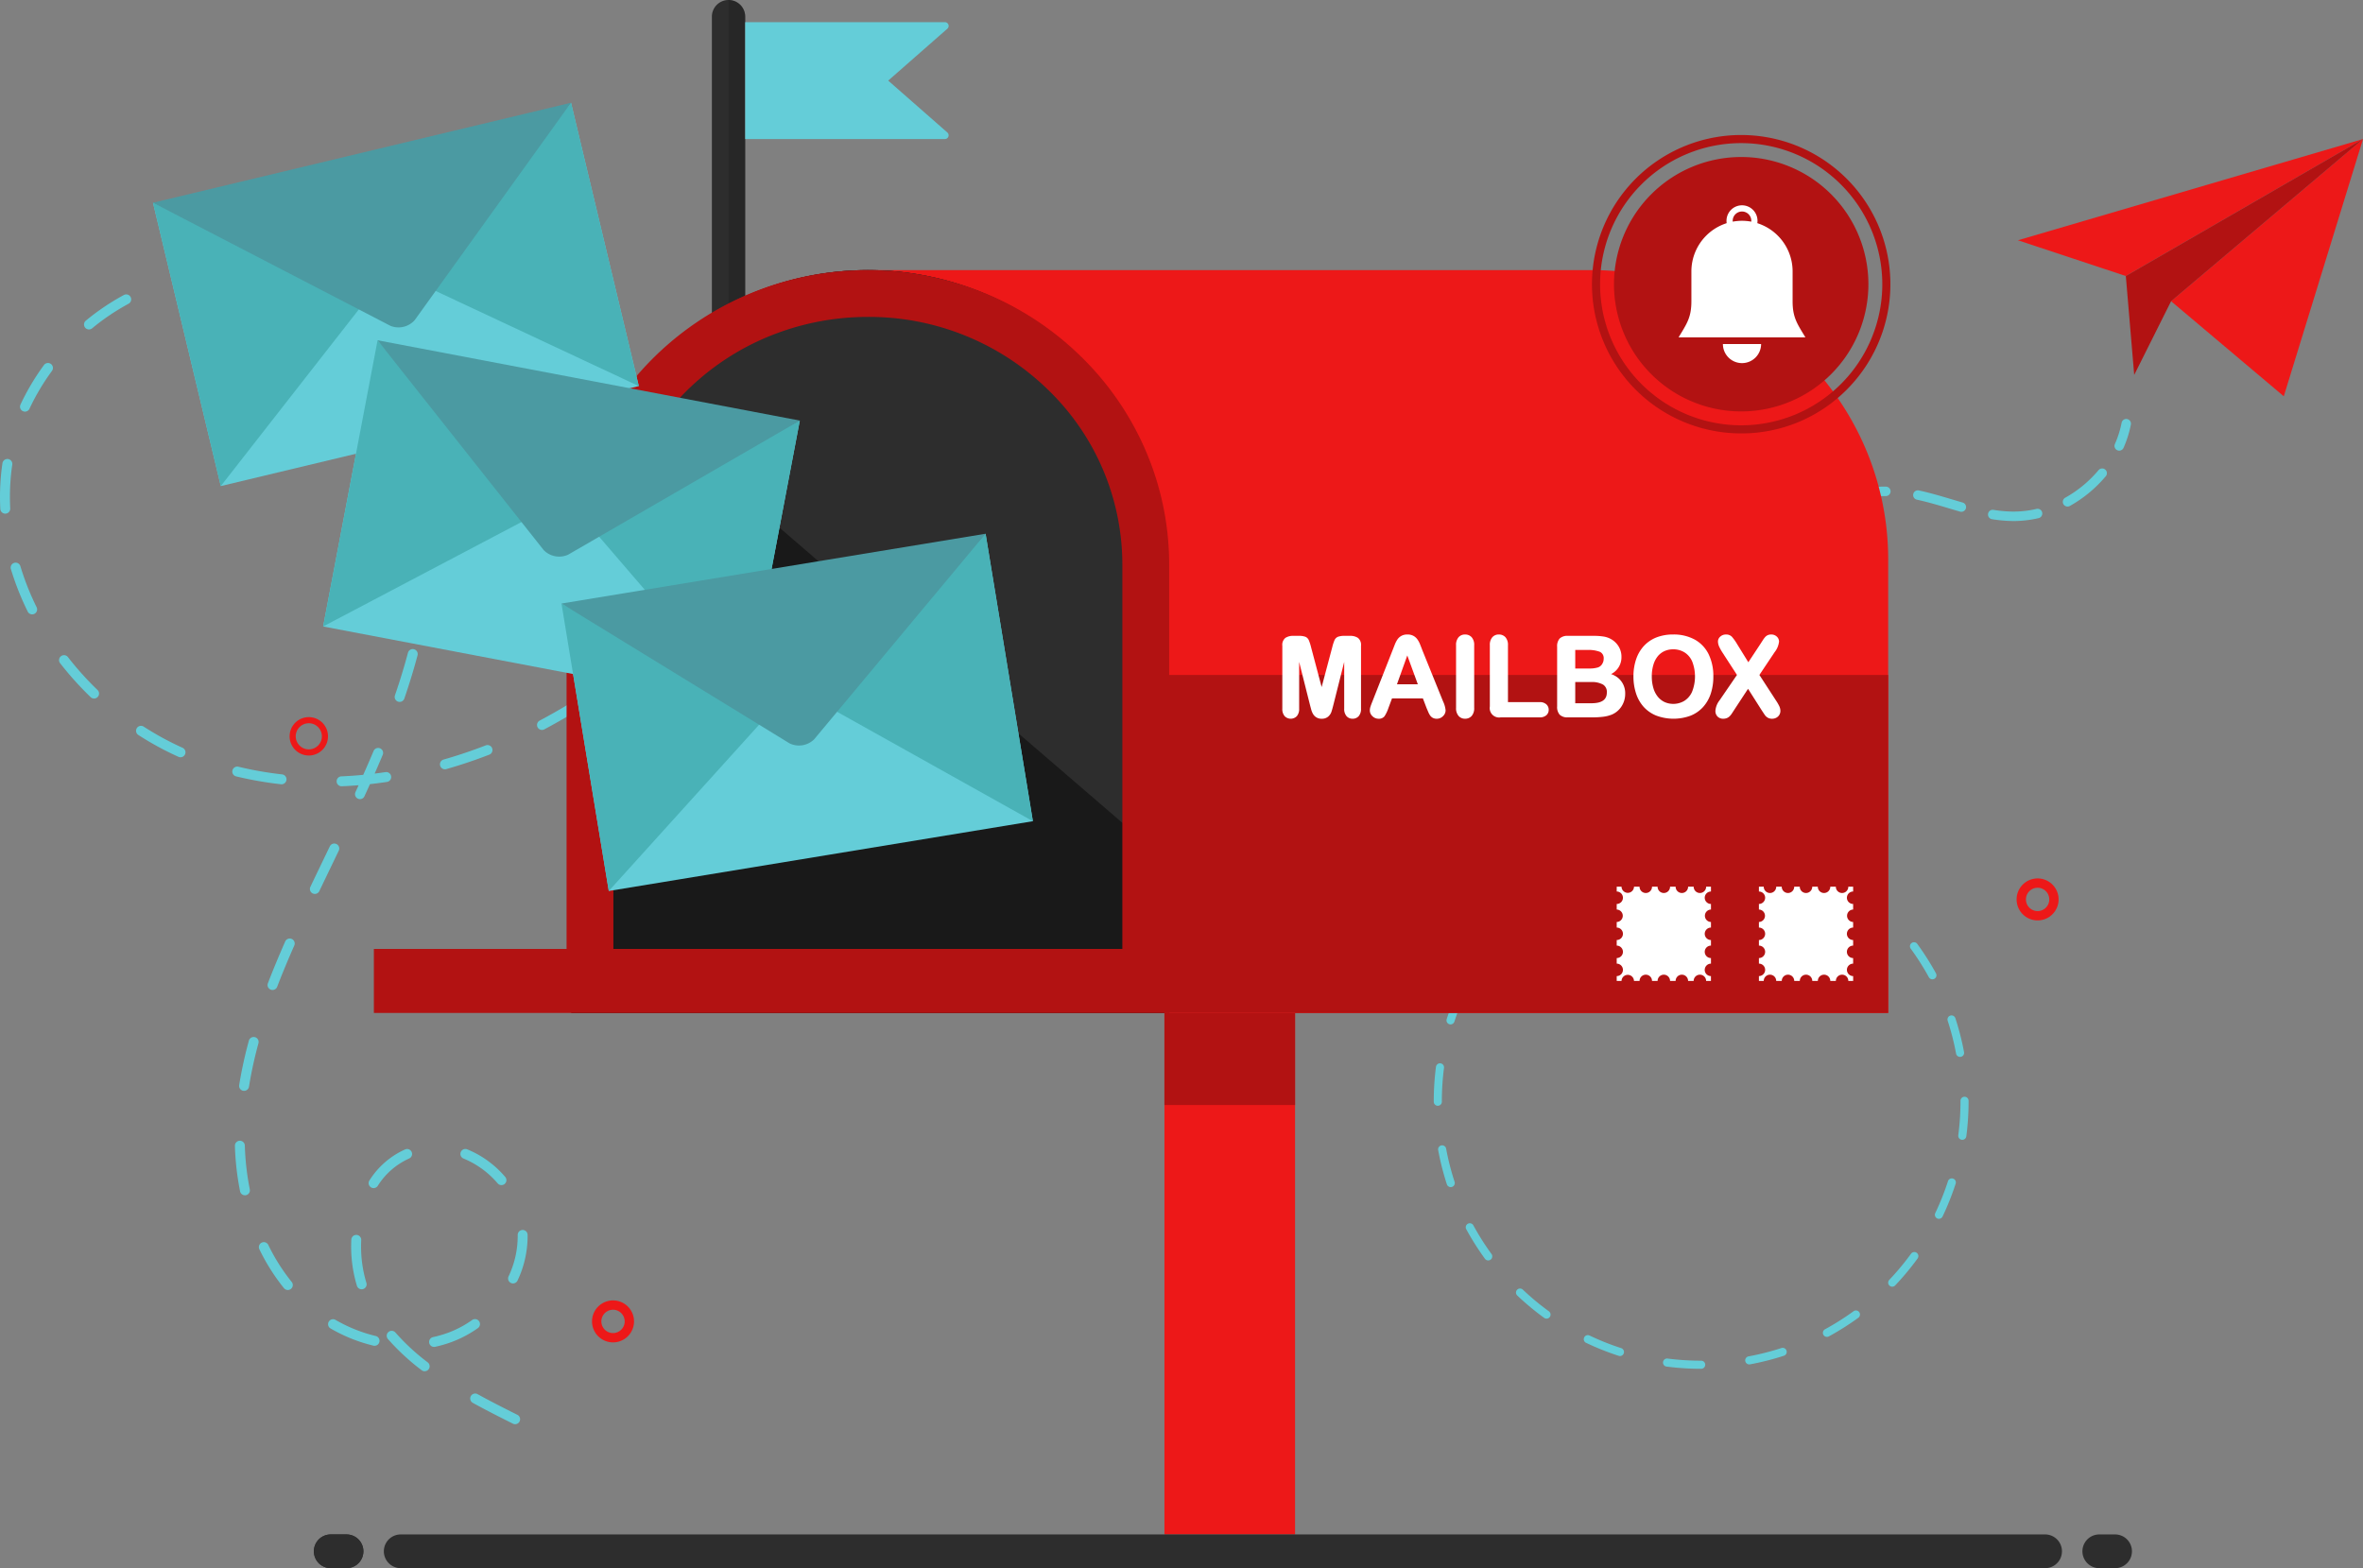 <svg xmlns="http://www.w3.org/2000/svg" xmlns:xlink="http://www.w3.org/1999/xlink" width="535.374" height="355.312" viewBox="0 0 535.374 355.312">
  <rect x="0" y="0" width="535.374" height="355.312" fill="#808080" stroke="none"/>
  <defs>
    <clipPath id="clip-path">
      <rect id="Rectangle_122" data-name="Rectangle 122" width="535.374" height="355.312" fill="none"/>
    </clipPath>
    <clipPath id="clip-path-3">
      <rect id="Rectangle_117" data-name="Rectangle 117" width="3.774" height="70.661" fill="none"/>
    </clipPath>
  </defs>
  <g id="Group_167" data-name="Group 167" clip-path="url(#clip-path)">
    <g id="Group_166" data-name="Group 166">
      <g id="Group_165" data-name="Group 165" clip-path="url(#clip-path)">
        <path id="Path_875" data-name="Path 875" d="M412.5,325.87h-.035a61.406,61.406,0,0,1-7.87-.506.918.918,0,0,1,.236-1.82,59.738,59.738,0,0,0,7.634.491h.035a.918.918,0,0,1,0,1.835m10.869-.994a.917.917,0,0,1-.165-1.82,58.664,58.664,0,0,0,7.445-1.89.917.917,0,1,1,.568,1.745,60.325,60.325,0,0,1-7.68,1.95,1.053,1.053,0,0,1-.168.015m-29.306-1.9a.913.913,0,0,1-.282-.045A60.418,60.418,0,0,1,386.419,320a.918.918,0,1,1,.789-1.657,58.623,58.623,0,0,0,7.142,2.845.919.919,0,0,1-.283,1.792m46.894-4.34a.918.918,0,0,1-.44-1.724,59.038,59.038,0,0,0,6.491-4.105.918.918,0,0,1,1.081,1.483,60.915,60.915,0,0,1-6.693,4.234.922.922,0,0,1-.439.112m-63.53-4.135a.914.914,0,0,1-.539-.175,61.037,61.037,0,0,1-6.094-5.065.917.917,0,1,1,1.263-1.331,59.249,59.249,0,0,0,5.91,4.912.918.918,0,0,1-.54,1.66m78.323-7.238a.918.918,0,0,1-.665-1.55,59.16,59.16,0,0,0,4.916-5.906.918.918,0,1,1,1.484,1.08,61.053,61.053,0,0,1-5.068,6.09.911.911,0,0,1-.667.286m-91.532-5.951a.917.917,0,0,1-.742-.378,61.067,61.067,0,0,1-4.238-6.691.918.918,0,0,1,1.613-.879,58.875,58.875,0,0,0,4.109,6.489.919.919,0,0,1-.741,1.459m102.113-9.426a.9.9,0,0,1-.394-.091.916.916,0,0,1-.433-1.223,58.657,58.657,0,0,0,2.85-7.139A.918.918,0,1,1,470.1,284a60.517,60.517,0,0,1-2.938,7.362.92.92,0,0,1-.83.523m-110.61-7.184a.917.917,0,0,1-.872-.634,60.471,60.471,0,0,1-1.954-7.678.918.918,0,1,1,1.8-.335A58.746,58.746,0,0,0,356.6,283.5a.918.918,0,0,1-.588,1.158.929.929,0,0,1-.284.045M471.632,273.99a.872.872,0,0,1-.12-.008.917.917,0,0,1-.792-1.028,59.424,59.424,0,0,0,.5-7.668v-.136a.92.92,0,0,1,.916-.921h0a.919.919,0,0,1,.918.915v.142a61.459,61.459,0,0,1-.511,7.9.918.918,0,0,1-.908.8M352.8,266.275a.918.918,0,0,1-.918-.918v-.071a61.2,61.2,0,0,1,.5-7.834.917.917,0,1,1,1.82.235,59.706,59.706,0,0,0-.487,7.6v.071a.918.918,0,0,1-.918.918M471.119,255.2a.918.918,0,0,1-.9-.751,58.647,58.647,0,0,0-1.9-7.442.917.917,0,1,1,1.744-.571,60.285,60.285,0,0,1,1.962,7.676.916.916,0,0,1-.733,1.071.97.97,0,0,1-.17.016m-115.436-7.36a.919.919,0,0,1-.872-1.2,60.219,60.219,0,0,1,2.93-7.367.917.917,0,1,1,1.656.789,58.641,58.641,0,0,0-2.841,7.142.917.917,0,0,1-.873.635m109.172-10.216a.918.918,0,0,1-.807-.478,58.9,58.9,0,0,0-4.116-6.482.918.918,0,0,1,1.482-1.083,60.84,60.84,0,0,1,4.246,6.685.918.918,0,0,1-.366,1.246.907.907,0,0,1-.439.113M364.146,231.2a.918.918,0,0,1-.742-1.457,60.952,60.952,0,0,1,5.062-6.1.918.918,0,1,1,1.333,1.262,59.116,59.116,0,0,0-4.908,5.913.92.92,0,0,1-.744.378m89.309-8.352a.914.914,0,0,1-.631-.251,59.137,59.137,0,0,0-5.916-4.9.918.918,0,0,1,1.077-1.486,60.822,60.822,0,0,1,6.1,5.058.918.918,0,0,1-.63,1.584m-76.126-4.866a.918.918,0,0,1-.542-1.659,60.785,60.785,0,0,1,6.688-4.241.918.918,0,0,1,.88,1.611,59,59,0,0,0-6.486,4.113.908.908,0,0,1-.54.176m60.729-5.688a.913.913,0,0,1-.392-.089,58.706,58.706,0,0,0-7.145-2.838.917.917,0,1,1,.564-1.746,60.413,60.413,0,0,1,7.369,2.925.918.918,0,0,1-.4,1.747m-44.124-2.817a.918.918,0,0,1-.285-1.79,60.2,60.2,0,0,1,7.677-1.958.918.918,0,0,1,.337,1.8,58.446,58.446,0,0,0-7.444,1.9.928.928,0,0,1-.284.045m26.218-2.445a.851.851,0,0,1-.118-.008,59.7,59.7,0,0,0-7.565-.482h-.105a.918.918,0,0,1,0-1.836h.1a61.163,61.163,0,0,1,7.8.5.918.918,0,0,1-.115,1.828" transform="translate(-27.041 -15.731)" fill="#64cdd8"/>
        <path id="Path_876" data-name="Path 876" d="M426.79,142.386a1.071,1.071,0,0,1-.946-1.569,35.017,35.017,0,0,1,2.948-4.664,1.071,1.071,0,1,1,1.714,1.283,32.962,32.962,0,0,0-2.768,4.378,1.07,1.07,0,0,1-.948.572" transform="translate(-32.715 -10.43)" fill="#64cdd8"/>
        <path id="Path_877" data-name="Path 877" d="M435.243,130.9a1.071,1.071,0,0,1-.712-1.871,39.512,39.512,0,0,1,8.7-5.857,1.071,1.071,0,0,1,.951,1.918,37.4,37.4,0,0,0-8.229,5.54,1.065,1.065,0,0,1-.711.27m54.331-4.014-.359,0a31.306,31.306,0,0,1-4.535-.414,1.071,1.071,0,0,1,.341-2.115,29.021,29.021,0,0,0,4.226.388,22.9,22.9,0,0,0,5.52-.6,1.07,1.07,0,0,1,.487,2.084,25.005,25.005,0,0,1-5.68.663M477.741,124.8a1.076,1.076,0,0,1-.3-.042c-.817-.236-1.643-.483-2.443-.722-2.4-.715-4.888-1.457-7.347-1.985a1.071,1.071,0,0,1,.45-2.094c2.541.546,5.067,1.3,7.511,2.027.794.237,1.617.482,2.424.715a1.071,1.071,0,0,1-.3,2.1m24.061-1.188a1.071,1.071,0,0,1-.523-2.006,27.03,27.03,0,0,0,7.541-6.237,1.071,1.071,0,1,1,1.644,1.373,29.229,29.229,0,0,1-8.143,6.735,1.073,1.073,0,0,1-.52.135m-51.28-1.024a1.071,1.071,0,0,1-.287-2.1,37.474,37.474,0,0,1,10.408-1.392,1.07,1.07,0,0,1-.01,2.141h-.012a35.415,35.415,0,0,0-9.811,1.315,1.065,1.065,0,0,1-.287.04" transform="translate(-33.364 -8.836)" fill="#64cdd8"/>
        <path id="Path_878" data-name="Path 878" d="M520.02,110.005a1.071,1.071,0,0,1-.979-1.5,22.721,22.721,0,0,0,1.531-4.868,1.071,1.071,0,0,1,2.1.405A24.894,24.894,0,0,1,521,109.368a1.073,1.073,0,0,1-.98.638" transform="translate(-39.879 -7.897)" fill="#64cdd8"/>
        <path id="Path_879" data-name="Path 879" d="M116.707,327.789a1.109,1.109,0,0,1-.5-.119c-2.765-1.382-5.974-3-9.09-4.717a1.124,1.124,0,0,1,1.084-1.97c3.081,1.7,6.266,3.3,9.012,4.677a1.124,1.124,0,0,1-.5,2.13m-20.5-12a1.116,1.116,0,0,1-.683-.232,51.608,51.608,0,0,1-7.636-7.064,1.124,1.124,0,0,1,1.694-1.479,49.411,49.411,0,0,0,7.308,6.757,1.124,1.124,0,0,1-.682,2.018m2.131-5.509a1.125,1.125,0,0,1-.237-2.224,25.692,25.692,0,0,0,3.373-.974,23.433,23.433,0,0,0,5.491-2.9,1.124,1.124,0,0,1,1.3,1.835,25.662,25.662,0,0,1-6.019,3.178,27.984,27.984,0,0,1-3.67,1.061,1.169,1.169,0,0,1-.238.026m-13.476-.258a1.115,1.115,0,0,1-.263-.031,36.1,36.1,0,0,1-9.732-3.907,1.124,1.124,0,0,1,1.128-1.944,33.9,33.9,0,0,0,9.126,3.664,1.125,1.125,0,0,1-.259,2.218M65.211,297.385a1.123,1.123,0,0,1-.874-.416,45.791,45.791,0,0,1-5.573-8.814,1.124,1.124,0,1,1,2.023-.983,43.455,43.455,0,0,0,5.3,8.381,1.125,1.125,0,0,1-.872,1.832m16.724-.161a1.124,1.124,0,0,1-1.075-.8,30.588,30.588,0,0,1-1.305-8.909c0-.514.013-1.035.038-1.546a1.124,1.124,0,1,1,2.246.111c-.024.475-.036.958-.036,1.436a28.31,28.31,0,0,0,1.209,8.255,1.125,1.125,0,0,1-.75,1.4,1.094,1.094,0,0,1-.327.05m34.3-1.321a1.125,1.125,0,0,1-1.017-1.6,21.334,21.334,0,0,0,2.072-9.041c0-.112,0-.223,0-.334a1.123,1.123,0,0,1,1.1-1.144h.02a1.123,1.123,0,0,1,1.124,1.1c0,.125,0,.248,0,.374a23.59,23.59,0,0,1-2.28,9.99,1.127,1.127,0,0,1-1.022.65M55.492,275.922a1.125,1.125,0,0,1-1.1-.9,61.58,61.58,0,0,1-1.168-10.31,1.124,1.124,0,0,1,2.247-.065,59.233,59.233,0,0,0,1.126,9.932,1.126,1.126,0,0,1-1.1,1.346m29.145-1.628a1.109,1.109,0,0,1-.611-.183,1.125,1.125,0,0,1-.33-1.556,18.491,18.491,0,0,1,8.065-7.015,1.124,1.124,0,1,1,.908,2.056,16.285,16.285,0,0,0-7.088,6.187,1.124,1.124,0,0,1-.943.511m28.969-.679a1.128,1.128,0,0,1-.857-.394,20.318,20.318,0,0,0-7.738-5.628,1.124,1.124,0,1,1,.847-2.083,22.573,22.573,0,0,1,8.6,6.25,1.124,1.124,0,0,1-.852,1.856M55.3,252.261a1.079,1.079,0,0,1-.18-.015,1.125,1.125,0,0,1-.933-1.288,97.119,97.119,0,0,1,2.2-10.073,1.124,1.124,0,1,1,2.169.591,94.735,94.735,0,0,0-2.144,9.839,1.127,1.127,0,0,1-1.109.946m6.445-22.855a1.123,1.123,0,0,1-1.05-1.527c1.138-2.96,2.421-6.057,3.922-9.47a1.125,1.125,0,0,1,2.059.907c-1.488,3.38-2.758,6.444-3.882,9.37a1.126,1.126,0,0,1-1.05.72m9.59-21.765a1.123,1.123,0,0,1-1.014-1.607c1.125-2.365,2.281-4.765,3.4-7.087l1.015-2.109a1.125,1.125,0,0,1,2.027.975l-1.016,2.11c-1.117,2.32-2.271,4.717-3.4,7.078a1.123,1.123,0,0,1-1.015.641m10.223-21.484a1.108,1.108,0,0,1-.467-.1,1.125,1.125,0,0,1-.554-1.491q.361-.789.71-1.556c-1.284.106-2.565.186-3.834.239a1.124,1.124,0,0,1-.1-2.245c1.649-.07,3.315-.186,4.987-.346.835-1.876,1.608-3.658,2.335-5.387a1.124,1.124,0,1,1,2.072.871c-.577,1.37-1.182,2.775-1.823,4.232.819-.1,1.64-.211,2.456-.333a1.124,1.124,0,1,1,.331,2.224q-1.922.287-3.849.5-.6,1.338-1.246,2.743a1.124,1.124,0,0,1-1.022.656M63.794,182.8a1.163,1.163,0,0,1-.127-.007,82.356,82.356,0,0,1-10.175-1.784,1.124,1.124,0,0,1,.528-2.186,80.013,80.013,0,0,0,9.9,1.735,1.125,1.125,0,0,1-.122,2.242m36.991-3.4a1.124,1.124,0,0,1-.308-2.2c3.205-.913,6.422-1.993,9.565-3.213a1.125,1.125,0,1,1,.812,2.1c-3.206,1.243-6.491,2.346-9.761,3.277a1.108,1.108,0,0,1-.308.042M40.9,176.679a1.134,1.134,0,0,1-.461-.1,68.793,68.793,0,0,1-9.1-4.955,1.124,1.124,0,0,1,1.221-1.888,66.483,66.483,0,0,0,8.8,4.791,1.124,1.124,0,0,1-.461,2.15m81.9-6.191a1.125,1.125,0,0,1-.53-2.118c2.823-1.5,5.689-3.157,8.762-5.062a1.124,1.124,0,1,1,1.186,1.91c-3.116,1.932-6.025,3.612-8.892,5.137a1.112,1.112,0,0,1-.526.132m-32.252-6.35a1.11,1.11,0,0,1-.364-.061,1.125,1.125,0,0,1-.7-1.428c1.133-3.3,2.126-6.557,2.954-9.673a1.124,1.124,0,0,1,2.172.577c-.84,3.167-1.85,6.473-3,9.825a1.124,1.124,0,0,1-1.063.76m-69.228-.769a1.122,1.122,0,0,1-.781-.314,72.255,72.255,0,0,1-6.921-7.694,1.124,1.124,0,0,1,1.776-1.379,69.842,69.842,0,0,0,6.706,7.454,1.124,1.124,0,0,1-.78,1.934m121.646-5.474a1.124,1.124,0,0,1-.641-2.048c2.465-1.707,4.96-3.467,7.371-5.171l.966-.682a1.124,1.124,0,1,1,1.3,1.837l-.966.681c-2.415,1.707-4.914,3.471-7.387,5.183a1.128,1.128,0,0,1-.641.2M7.29,144.3a1.125,1.125,0,0,1-1.009-.628,63.08,63.08,0,0,1-3.817-9.64,1.124,1.124,0,0,1,2.153-.65,60.772,60.772,0,0,0,3.68,9.3A1.123,1.123,0,0,1,7.29,144.3m155.2-.006a1.125,1.125,0,0,1-.627-2.059c3.114-2.084,5.941-3.886,8.639-5.514a1.124,1.124,0,0,1,1.159,1.926c-2.666,1.608-5.463,3.394-8.547,5.457a1.118,1.118,0,0,1-.625.19m-66.231-3.21a1.15,1.15,0,0,1-.16-.01,1.123,1.123,0,0,1-.955-1.271c.1-.684.187-1.376.27-2.057a73.037,73.037,0,0,0,.515-7.955,1.125,1.125,0,0,1,1.124-1.112h.013a1.124,1.124,0,0,1,1.111,1.135,75.415,75.415,0,0,1-.533,8.2c-.084.7-.177,1.4-.276,2.1a1.125,1.125,0,0,1-1.111.966m86.793-8.7a1.124,1.124,0,0,1-.472-2.145,98.339,98.339,0,0,1,9.571-3.831,1.124,1.124,0,1,1,.723,2.129,96.531,96.531,0,0,0-9.353,3.743,1.1,1.1,0,0,1-.469.1m55.754-2.818a1.119,1.119,0,0,1-.513-.125,44.376,44.376,0,0,0-9.28-3.507,1.124,1.124,0,0,1,.558-2.178,46.587,46.587,0,0,1,9.752,3.685,1.124,1.124,0,0,1-.516,2.124m-33.127-4.295a1.125,1.125,0,0,1-.179-2.235,67.348,67.348,0,0,1,10.32-.9,1.124,1.124,0,0,1,.017,2.249,65.075,65.075,0,0,0-9.976.866,1.1,1.1,0,0,1-.182.016M1.192,121.481A1.123,1.123,0,0,1,.07,120.413C.024,119.5,0,118.58,0,117.672c0-1.688.081-3.391.241-5.061.081-.861.19-1.734.323-2.595a1.125,1.125,0,0,1,2.223.342c-.126.818-.229,1.648-.307,2.466-.153,1.6-.231,3.231-.231,4.847,0,.871.021,1.755.066,2.628a1.122,1.122,0,0,1-1.064,1.18H1.192m94.821-4.092a1.124,1.124,0,0,1-1.109-.943,76.628,76.628,0,0,0-2.267-9.785,1.124,1.124,0,0,1,2.152-.652,78.956,78.956,0,0,1,2.335,10.073,1.124,1.124,0,0,1-1.111,1.306M5.656,98.364a1.123,1.123,0,0,1-1.015-1.6,53.777,53.777,0,0,1,5.308-8.942,1.124,1.124,0,1,1,1.814,1.327,51.688,51.688,0,0,0-5.088,8.567,1.123,1.123,0,0,1-1.019.648M88.573,94.9a1.125,1.125,0,0,1-.994-.6,59,59,0,0,0-5.394-8.411,1.124,1.124,0,1,1,1.778-1.375,61.192,61.192,0,0,1,5.6,8.732,1.125,1.125,0,0,1-.993,1.652M20.161,79.743a1.124,1.124,0,0,1-.716-1.991,53.259,53.259,0,0,1,8.621-5.813,1.124,1.124,0,1,1,1.065,1.98,51.078,51.078,0,0,0-8.256,5.568,1.123,1.123,0,0,1-.715.257M73.442,76.8a1.121,1.121,0,0,1-.669-.222,41.605,41.605,0,0,0-8.589-4.917,1.124,1.124,0,1,1,.872-2.072,43.827,43.827,0,0,1,9.056,5.182,1.125,1.125,0,0,1-.67,2.028M41.318,69.4a1.124,1.124,0,0,1-.222-2.227,41.763,41.763,0,0,1,8.215-.83c.734,0,1.477.021,2.206.062a1.124,1.124,0,0,1-.126,2.245C50.7,68.615,50,68.6,49.311,68.6a39.392,39.392,0,0,0-7.772.787,1.217,1.217,0,0,1-.222.021" transform="translate(0 -5.098)" fill="#64cdd8"/>
        <path id="Path_880" data-name="Path 880" d="M576.321,34.128,560.852,84.362l-2.478,8.05-7.067-5.963L532.839,70.869Z" transform="translate(-40.946 -2.623)" fill="#ed1818"/>
        <path id="Path_881" data-name="Path 881" d="M573.431,34.128l-53.74,31.036-24.443-8.1Z" transform="translate(-38.058 -2.623)" fill="#ed1818"/>
        <path id="Path_882" data-name="Path 882" d="M575.466,34.128l-43.48,36.741L523.63,87.576l-1.9-22.411Z" transform="translate(-40.092 -2.623)" fill="#b21212"/>
        <path id="Path_883" data-name="Path 883" d="M182.262,3.775V107.143h-7.549V3.775a3.774,3.774,0,1,1,7.549,0" transform="translate(-13.426)" fill="#2d2d2d"/>
        <g id="Group_164" data-name="Group 164" transform="translate(165.062)" opacity="0.3" style="mix-blend-mode: multiply;isolation: isolate">
          <g id="Group_163" data-name="Group 163">
            <g id="Group_162" data-name="Group 162" clip-path="url(#clip-path-3)">
              <path id="Path_884" data-name="Path 884" d="M182.576,3.775V70.66H178.8V0a3.773,3.773,0,0,1,3.775,3.775" transform="translate(-178.802)" fill="#191919"/>
            </g>
          </g>
        </g>
        <path id="Path_885" data-name="Path 885" d="M228.133,31.923H182.89V5.44h45.243a.848.848,0,0,1,.559,1.486l-13.4,11.755L228.7,30.445a.85.85,0,0,1-.571,1.478" transform="translate(-14.054 -0.418)" fill="#64cdd8"/>
        <path id="Path_886" data-name="Path 886" d="M438.575,131.909v102.7H140.21v-102.7a64.069,64.069,0,0,1,6.63-28.452,65.262,65.262,0,0,1,5.414-9.043,65.975,65.975,0,0,1,5.164-6.355,67.722,67.722,0,0,1,49.36-21.76c.208,0,.417,0,.625,0H371.382c.223,0,.443,0,.665,0,28.088.266,52.053,17.36,61.827,41.456.01.022.019.045.029.069a64.149,64.149,0,0,1,4.673,24.084" transform="translate(-10.775 -5.094)" fill="#ed1818"/>
        <path id="Path_887" data-name="Path 887" d="M274.6,131.909v102.7H140.21v-102.7a64.245,64.245,0,0,1,12.044-37.491,68.227,68.227,0,0,1,102.661-8.9,64.643,64.643,0,0,1,19.681,46.4" transform="translate(-10.775 -5.095)" fill="#191919"/>
        <rect id="Rectangle_118" data-name="Rectangle 118" width="163.979" height="76.581" transform="translate(263.822 152.931)" fill="#b21212"/>
        <rect id="Rectangle_119" data-name="Rectangle 119" width="29.594" height="118.158" transform="translate(263.821 229.511)" fill="#ed1818"/>
        <rect id="Rectangle_120" data-name="Rectangle 120" width="29.593" height="20.86" transform="translate(263.822 229.512)" fill="#b21212"/>
        <path id="Path_888" data-name="Path 888" d="M416.727,236.475a1.411,1.411,0,0,1,1.411-1.412V233.8a1.411,1.411,0,0,1,0-2.823v-1.263a1.411,1.411,0,0,1,0-2.823v-1.262a1.412,1.412,0,0,1,0-2.823v-1.262a1.411,1.411,0,1,1,0-2.822v-1.095h-1.095v.02a1.411,1.411,0,1,1-2.822,0v-.02h-1.265v.02a1.411,1.411,0,0,1-2.823,0v-.02h-1.264v.02a1.411,1.411,0,1,1-2.822,0v-.02h-1.265v.02a1.411,1.411,0,1,1-2.822,0v-.02H400.7v.02a1.412,1.412,0,0,1-2.823,0v-.02h-1.095v1.095a1.411,1.411,0,1,1,0,2.822v1.262a1.412,1.412,0,0,1,0,2.823v1.262a1.411,1.411,0,0,1,0,2.823v1.263a1.411,1.411,0,1,1,0,2.823v1.262a1.411,1.411,0,1,1,0,2.822v1.094h1.094a1.412,1.412,0,0,1,2.823,0h1.262a1.411,1.411,0,0,1,2.822,0h1.264a1.411,1.411,0,0,1,2.822,0h1.262a1.411,1.411,0,0,1,2.823,0h1.263a1.411,1.411,0,0,1,2.822,0h1.094v-1.094a1.411,1.411,0,0,1-1.411-1.411" transform="translate(-30.492 -16.724)" fill="#fff"/>
        <path id="Path_889" data-name="Path 889" d="M451.618,236.475a1.411,1.411,0,0,1,1.411-1.412V233.8a1.411,1.411,0,1,1,0-2.823v-1.263a1.411,1.411,0,1,1,0-2.823v-1.262a1.412,1.412,0,0,1,0-2.823v-1.262a1.411,1.411,0,1,1,0-2.822v-1.095h-1.095l0,.02a1.411,1.411,0,0,1-2.823,0v-.02H447.85v.02a1.411,1.411,0,0,1-2.823,0v-.02h-1.264v.02a1.411,1.411,0,1,1-2.822,0v-.02h-1.265v.02a1.411,1.411,0,1,1-2.822,0l0-.02H435.6v.02a1.411,1.411,0,0,1-2.823,0v-.02h-1.095v1.095a1.411,1.411,0,1,1,0,2.822v1.262a1.412,1.412,0,0,1,0,2.823v1.262a1.411,1.411,0,0,1,0,2.823v1.263a1.411,1.411,0,1,1,0,2.823v1.262a1.411,1.411,0,1,1,0,2.822v1.094h1.094a1.411,1.411,0,0,1,2.823,0h1.262a1.411,1.411,0,0,1,2.822,0h1.264a1.411,1.411,0,0,1,2.822,0h1.262a1.411,1.411,0,0,1,2.823,0h1.263a1.411,1.411,0,0,1,2.823,0h1.093v-1.094a1.411,1.411,0,0,1-1.411-1.411" transform="translate(-33.173 -16.724)" fill="#fff"/>
        <path id="Path_890" data-name="Path 890" d="M255.918,85.513a68.227,68.227,0,0,0-102.661,8.9L275.6,199.738V131.909a64.645,64.645,0,0,0-19.681-46.4" transform="translate(-11.777 -5.095)" fill="#2d2d2d"/>
        <path id="Path_891" data-name="Path 891" d="M271.942,133.078a65.132,65.132,0,0,0-5.385-26.038A66.456,66.456,0,0,0,251.9,85.811a68.131,68.131,0,0,0-21.691-14.283A69.787,69.787,0,0,0,171.635,74.1a68.33,68.33,0,0,0-23.943,20.768,65.375,65.375,0,0,0-12.273,38.212v87.017H91.758v14.513H271.942Zm-125.919,0a54.838,54.838,0,0,1,10.3-32.048A57.672,57.672,0,0,1,176.535,83.5a58.959,58.959,0,0,1,27.145-6.6,58.042,58.042,0,0,1,40.814,16.5,55.1,55.1,0,0,1,16.844,39.679v87.017H146.023Z" transform="translate(-7.051 -5.095)" fill="#b21212"/>
        <path id="Path_892" data-name="Path 892" d="M453.753,67.357a28.82,28.82,0,1,1-28.821-28.821,28.821,28.821,0,0,1,28.821,28.821" transform="translate(-30.44 -2.961)" fill="#b21212"/>
        <path id="Path_893" data-name="Path 893" d="M437.8,72.4V65.66a11.466,11.466,0,0,0-11.466-11.466h0A11.466,11.466,0,0,0,414.869,65.66V72.4c0,3.664-1,5.063-2.9,8.2H440.7c-1.9-3.133-2.9-4.532-2.9-8.2" transform="translate(-31.658 -4.165)" fill="#fff"/>
        <path id="Path_894" data-name="Path 894" d="M427.172,88.762h0a4.328,4.328,0,0,1-4.328-4.328H431.5a4.328,4.328,0,0,1-4.327,4.328" transform="translate(-32.494 -6.488)" fill="#fff"/>
        <path id="Path_895" data-name="Path 895" d="M427.24,50.39a3.513,3.513,0,1,0,3.512,3.513,3.513,3.513,0,0,0-3.512-3.513m0,5.622a2.109,2.109,0,1,1,2.109-2.109,2.109,2.109,0,0,1-2.109,2.109" transform="translate(-32.562 -3.872)" fill="#fff"/>
        <path id="Path_896" data-name="Path 896" d="M424.518,100.747a33.805,33.805,0,1,1,23.9-9.9,33.588,33.588,0,0,1-23.9,9.9m0-65.775a31.97,31.97,0,1,0,31.97,31.97,32.005,32.005,0,0,0-31.97-31.97" transform="translate(-30.025 -2.546)" fill="#b21212"/>
        <path id="Path_897" data-name="Path 897" d="M331.828,156.512h0a3.174,3.174,0,0,0-1.786-.451h-1.13a4.473,4.473,0,0,0-1.566.2,1.479,1.479,0,0,0-.806.781,10.363,10.363,0,0,0-.516,1.6l-2.4,9.028-2.395-9.028a10.512,10.512,0,0,0-.517-1.6,1.48,1.48,0,0,0-.8-.781,4.477,4.477,0,0,0-1.566-.2h-1.131a3.175,3.175,0,0,0-1.786.451,2,2,0,0,0-.715,1.782v14.251a2.461,2.461,0,0,0,.526,1.71,1.92,1.92,0,0,0,2.767-.008,2.49,2.49,0,0,0,.52-1.7v-10.58l2.435,9.681q.148.565.29,1.088a4.217,4.217,0,0,0,.409,1.006,2.168,2.168,0,0,0,1.968,1.1,2.144,2.144,0,0,0,1.481-.489,2.505,2.505,0,0,0,.721-1.048c.12-.352.277-.91.466-1.659l2.435-9.678v10.58a2.469,2.469,0,0,0,.525,1.7,1.761,1.761,0,0,0,1.362.592,1.8,1.8,0,0,0,1.407-.593,2.49,2.49,0,0,0,.518-1.7V158.294a2,2,0,0,0-.715-1.782" transform="translate(-24.184 -11.993)" fill="#fff"/>
        <path id="Path_898" data-name="Path 898" d="M348.085,159.278c-.217-.572-.4-1.042-.547-1.4a5.5,5.5,0,0,0-.552-1.019,2.67,2.67,0,0,0-.9-.812,2.775,2.775,0,0,0-1.385-.318,2.746,2.746,0,0,0-1.372.318,2.629,2.629,0,0,0-.9.827,6.375,6.375,0,0,0-.614,1.218q-.276.708-.472,1.209L336.737,171c-.19.471-.328.844-.411,1.111a2.789,2.789,0,0,0-.133.831,1.765,1.765,0,0,0,.6,1.308,1.937,1.937,0,0,0,1.374.567,1.586,1.586,0,0,0,1.351-.564,8.121,8.121,0,0,0,.892-1.882l.805-2.16h7l.807,2.119c.114.276.253.6.413.969a4.029,4.029,0,0,0,.479.86,1.757,1.757,0,0,0,.593.481,1.867,1.867,0,0,0,.841.177,1.947,1.947,0,0,0,1.422-.59,1.82,1.82,0,0,0,.588-1.311,5.973,5.973,0,0,0-.569-2.014Zm-1.02,7.73h-4.727l2.341-6.529Z" transform="translate(-25.835 -11.967)" fill="#fff"/>
        <path id="Path_899" data-name="Path 899" d="M359.389,155.73a1.91,1.91,0,0,0-1.472.628,2.617,2.617,0,0,0-.563,1.813v14.19a2.617,2.617,0,0,0,.57,1.819,1.9,1.9,0,0,0,1.466.634,1.958,1.958,0,0,0,1.5-.627,2.619,2.619,0,0,0,.57-1.826v-14.19a2.592,2.592,0,0,0-.571-1.821,1.966,1.966,0,0,0-1.5-.619" transform="translate(-27.461 -11.967)" fill="#fff"/>
        <path id="Path_900" data-name="Path 900" d="M376.918,171.049h-7.167V158.17a2.6,2.6,0,0,0-.571-1.821,1.966,1.966,0,0,0-1.5-.619,1.9,1.9,0,0,0-1.479.629,2.631,2.631,0,0,0-.557,1.812v13.87a2.13,2.13,0,0,0,2.465,2.466h8.81a2.229,2.229,0,0,0,1.516-.47,1.591,1.591,0,0,0,.544-1.246,1.633,1.633,0,0,0-.547-1.252,2.184,2.184,0,0,0-1.512-.489" transform="translate(-28.098 -11.967)" fill="#fff"/>
        <path id="Path_901" data-name="Path 901" d="M394.382,164.729a4.258,4.258,0,0,0,2.353-3.917,4.485,4.485,0,0,0-1.061-2.931,4.716,4.716,0,0,0-1.188-1.012,5.025,5.025,0,0,0-1.775-.645,13.948,13.948,0,0,0-2.275-.162H384.6a2.536,2.536,0,0,0-1.85.589,2.58,2.58,0,0,0-.59,1.877v13.539a2.622,2.622,0,0,0,.573,1.859,2.494,2.494,0,0,0,1.867.606h5.5a19.6,19.6,0,0,0,2.525-.143,7.657,7.657,0,0,0,1.954-.5,4.886,4.886,0,0,0,2.19-1.874,5.191,5.191,0,0,0,.81-2.844,4.492,4.492,0,0,0-3.2-4.438m-1.961-2.392a1.772,1.772,0,0,1-1.01.875,6.51,6.51,0,0,1-2.032.245h-3.112v-4.2H389a7.27,7.27,0,0,1,2.865.427,1.574,1.574,0,0,1,.836,1.6,2.006,2.006,0,0,1-.28,1.046m1,6.559c0,1.639-1.135,2.437-3.468,2.437h-3.69v-4.8h3.567a5.186,5.186,0,0,1,2.739.578,1.946,1.946,0,0,1,.852,1.785" transform="translate(-29.367 -11.993)" fill="#fff"/>
        <path id="Path_902" data-name="Path 902" d="M414.8,156.895a9.89,9.89,0,0,0-4.923-1.166,10.178,10.178,0,0,0-3.77.661,7.735,7.735,0,0,0-2.835,1.918,8.418,8.418,0,0,0-1.775,3.03,11.906,11.906,0,0,0-.608,3.884,12.33,12.33,0,0,0,.582,3.843,8.474,8.474,0,0,0,1.737,3.068,7.767,7.767,0,0,0,2.873,1.981,11.177,11.177,0,0,0,7.728.019,7.648,7.648,0,0,0,2.861-1.976,8.469,8.469,0,0,0,1.743-3.042,12.31,12.31,0,0,0,.577-3.868,11.3,11.3,0,0,0-1.055-5.023,7.634,7.634,0,0,0-3.133-3.329m-4.923,2.192a4.809,4.809,0,0,1,2.6.708,4.559,4.559,0,0,1,1.736,2.091,9.38,9.38,0,0,1-.052,6.837,4.642,4.642,0,0,1-1.778,2.063,4.9,4.9,0,0,1-4.372.282,4.393,4.393,0,0,1-1.541-1.163,5.465,5.465,0,0,1-1.048-1.976,9.082,9.082,0,0,1-.377-2.709,8.89,8.89,0,0,1,.376-2.677,5.521,5.521,0,0,1,1.013-1.928,4.236,4.236,0,0,1,1.515-1.137,4.738,4.738,0,0,1,1.928-.391" transform="translate(-30.806 -11.967)" fill="#fff"/>
        <path id="Path_903" data-name="Path 903" d="M435.475,171.964h0a10.14,10.14,0,0,0-.766-1.313l-3.738-5.758,3.466-5.182a4.668,4.668,0,0,0,.984-2.364,1.524,1.524,0,0,0-.508-1.143,1.8,1.8,0,0,0-1.281-.475,1.859,1.859,0,0,0-.763.149,1.807,1.807,0,0,0-.6.443,5.178,5.178,0,0,0-.508.681l-.607.943-2.689,4.075-2.514-4.068a11.335,11.335,0,0,0-1.2-1.7,1.777,1.777,0,0,0-1.352-.521,1.859,1.859,0,0,0-1.278.47,1.446,1.446,0,0,0-.536,1.1,2.869,2.869,0,0,0,.258,1.143,11,11,0,0,0,.737,1.34l3.308,5.106-3.943,5.759a4.388,4.388,0,0,0-.937,2.353,1.755,1.755,0,0,0,.51,1.347,1.777,1.777,0,0,0,1.255.467,2.156,2.156,0,0,0,.839-.153,1.951,1.951,0,0,0,.626-.417,3.533,3.533,0,0,0,.427-.513c.11-.162.294-.445.561-.862l3.171-4.838,2.981,4.69c.4.614.678,1.033.826,1.246a2.086,2.086,0,0,0,.648.6,1.882,1.882,0,0,0,.99.248,1.991,1.991,0,0,0,.971-.237,1.74,1.74,0,0,0,.678-.65,1.769,1.769,0,0,0,.24-.9,2.559,2.559,0,0,0-.254-1.06" transform="translate(-32.353 -11.967)" fill="#fff"/>
        <path id="Path_904" data-name="Path 904" d="M84.43,384.253H80.851a3.821,3.821,0,0,1,0-7.642H84.43a3.821,3.821,0,0,1,0,7.642" transform="translate(-5.919 -28.941)" fill="#2d2d2d"/>
        <path id="Path_905" data-name="Path 905" d="M470.588,384.253H98.027a3.821,3.821,0,0,1,0-7.642H470.588a3.821,3.821,0,0,1,0,7.642" transform="translate(-7.239 -28.941)" fill="#2d2d2d"/>
        <path id="Path_906" data-name="Path 906" d="M84.43,384.253H80.851a3.821,3.821,0,0,1,0-7.642H84.43a3.821,3.821,0,0,1,0,7.642" transform="translate(-5.919 -28.941)" fill="#2d2d2d"/>
        <path id="Path_907" data-name="Path 907" d="M518.478,384.253H514.9a3.821,3.821,0,1,1,0-7.642h3.579a3.821,3.821,0,1,1,0,7.642" transform="translate(-39.274 -28.941)" fill="#2d2d2d"/>
        <path id="Path_908" data-name="Path 908" d="M111.8,75.975h3.3a.849.849,0,0,1,0,1.7h-3.3a.849.849,0,0,1,0-1.7" transform="translate(-8.526 -5.838)" fill="#2d386e"/>
        <path id="Path_909" data-name="Path 909" d="M124.81,76.81a.85.85,0,0,1-.849.864h-3.3a.849.849,0,0,1,0-1.7h3.282a.862.862,0,0,1,.87.835" transform="translate(-9.207 -5.838)" fill="#2d386e"/>
        <path id="Path_910" data-name="Path 910" d="M118.866,70.605v3.3a.849.849,0,0,1-1.7,0v-3.3a.849.849,0,0,1,1.7,0" transform="translate(-9.004 -5.36)" fill="#2d386e"/>
        <path id="Path_911" data-name="Path 911" d="M118.017,78.616h0a.849.849,0,0,1,.849.85v3.3a.849.849,0,0,1-1.7,0v-3.3a.85.85,0,0,1,.849-.85" transform="translate(-9.004 -6.041)" fill="#2d386e"/>
        <path id="Path_912" data-name="Path 912" d="M75.427,176.01a4.349,4.349,0,1,0,4.349,4.348,4.347,4.347,0,0,0-4.349-4.348m0,7.31a2.962,2.962,0,1,1,2.962-2.962,2.963,2.963,0,0,1-2.962,2.962" transform="translate(-5.462 -13.526)" fill="#ed1818"/>
        <path id="Path_913" data-name="Path 913" d="M150.057,319.171a4.756,4.756,0,1,0,4.755,4.756,4.756,4.756,0,0,0-4.755-4.756m0,7.4a2.642,2.642,0,1,1,2.641-2.642,2.642,2.642,0,0,1-2.641,2.642" transform="translate(-11.166 -24.527)" fill="#ed1818"/>
        <path id="Path_914" data-name="Path 914" d="M499.684,215.6a4.756,4.756,0,1,0,4.756,4.756,4.755,4.755,0,0,0-4.756-4.756m0,7.4a2.643,2.643,0,1,1,2.642-2.642A2.642,2.642,0,0,1,499.684,223" transform="translate(-38.033 -16.568)" fill="#ed1818"/>
        <path id="Path_915" data-name="Path 915" d="M93.989,74.295,37.55,47.873l15.359,64.2,94.707-22.657-15.359-64.2Z" transform="translate(-2.886 -1.938)" fill="#64cdd8"/>
        <path id="Path_916" data-name="Path 916" d="M37.55,49.759l15.359,64.2L85.524,72.218Z" transform="translate(-2.886 -3.824)" fill="#49b2b7"/>
        <path id="Path_917" data-name="Path 917" d="M137.426,25.216l15.359,64.2L104.81,66.954Z" transform="translate(-8.054 -1.938)" fill="#49b2b7"/>
        <path id="Path_918" data-name="Path 918" d="M37.55,47.873l6.9,3.578L91.366,75.774a4.907,4.907,0,0,0,5.485-1.313l30.865-42.93,4.541-6.315Z" transform="translate(-2.886 -1.938)" fill="#4b9aa2"/>
        <path id="Path_919" data-name="Path 919" d="M132.269,130.769,91.64,83.515,79.305,148.363l95.665,18.2L187.3,101.712Z" transform="translate(-6.094 -6.418)" fill="#64cdd8"/>
        <path id="Path_920" data-name="Path 920" d="M91.64,83.516,79.306,148.363l46.869-24.681Z" transform="translate(-6.094 -6.418)" fill="#49b2b7"/>
        <path id="Path_921" data-name="Path 921" d="M192.393,103.227l-12.334,64.847-34.535-40.166Z" transform="translate(-11.183 -7.933)" fill="#49b2b7"/>
        <path id="Path_922" data-name="Path 922" d="M92.667,83.516l4.826,6.1,32.8,41.429a4.908,4.908,0,0,0,5.541,1.055L181.6,105.609l6.733-3.9Z" transform="translate(-7.121 -6.418)" fill="#4b9aa2"/>
        <path id="Path_923" data-name="Path 923" d="M192.2,177.211l-54.4-30.4,10.718,65.133,96.087-15.811L233.888,131Z" transform="translate(-10.589 -10.067)" fill="#64cdd8"/>
        <path id="Path_924" data-name="Path 924" d="M137.8,148.128l10.717,65.133,35.524-39.294Z" transform="translate(-10.589 -11.383)" fill="#49b2b7"/>
        <path id="Path_925" data-name="Path 925" d="M238.929,131l10.717,65.134-46.24-25.84Z" transform="translate(-15.631 -10.067)" fill="#49b2b7"/>
        <path id="Path_926" data-name="Path 926" d="M137.8,146.812l6.627,4.063,45.05,27.624a4.908,4.908,0,0,0,5.567-.916l33.861-40.608L233.887,131Z" transform="translate(-10.589 -10.067)" fill="#4b9aa2"/>
      </g>
    </g>
  </g>
</svg>
